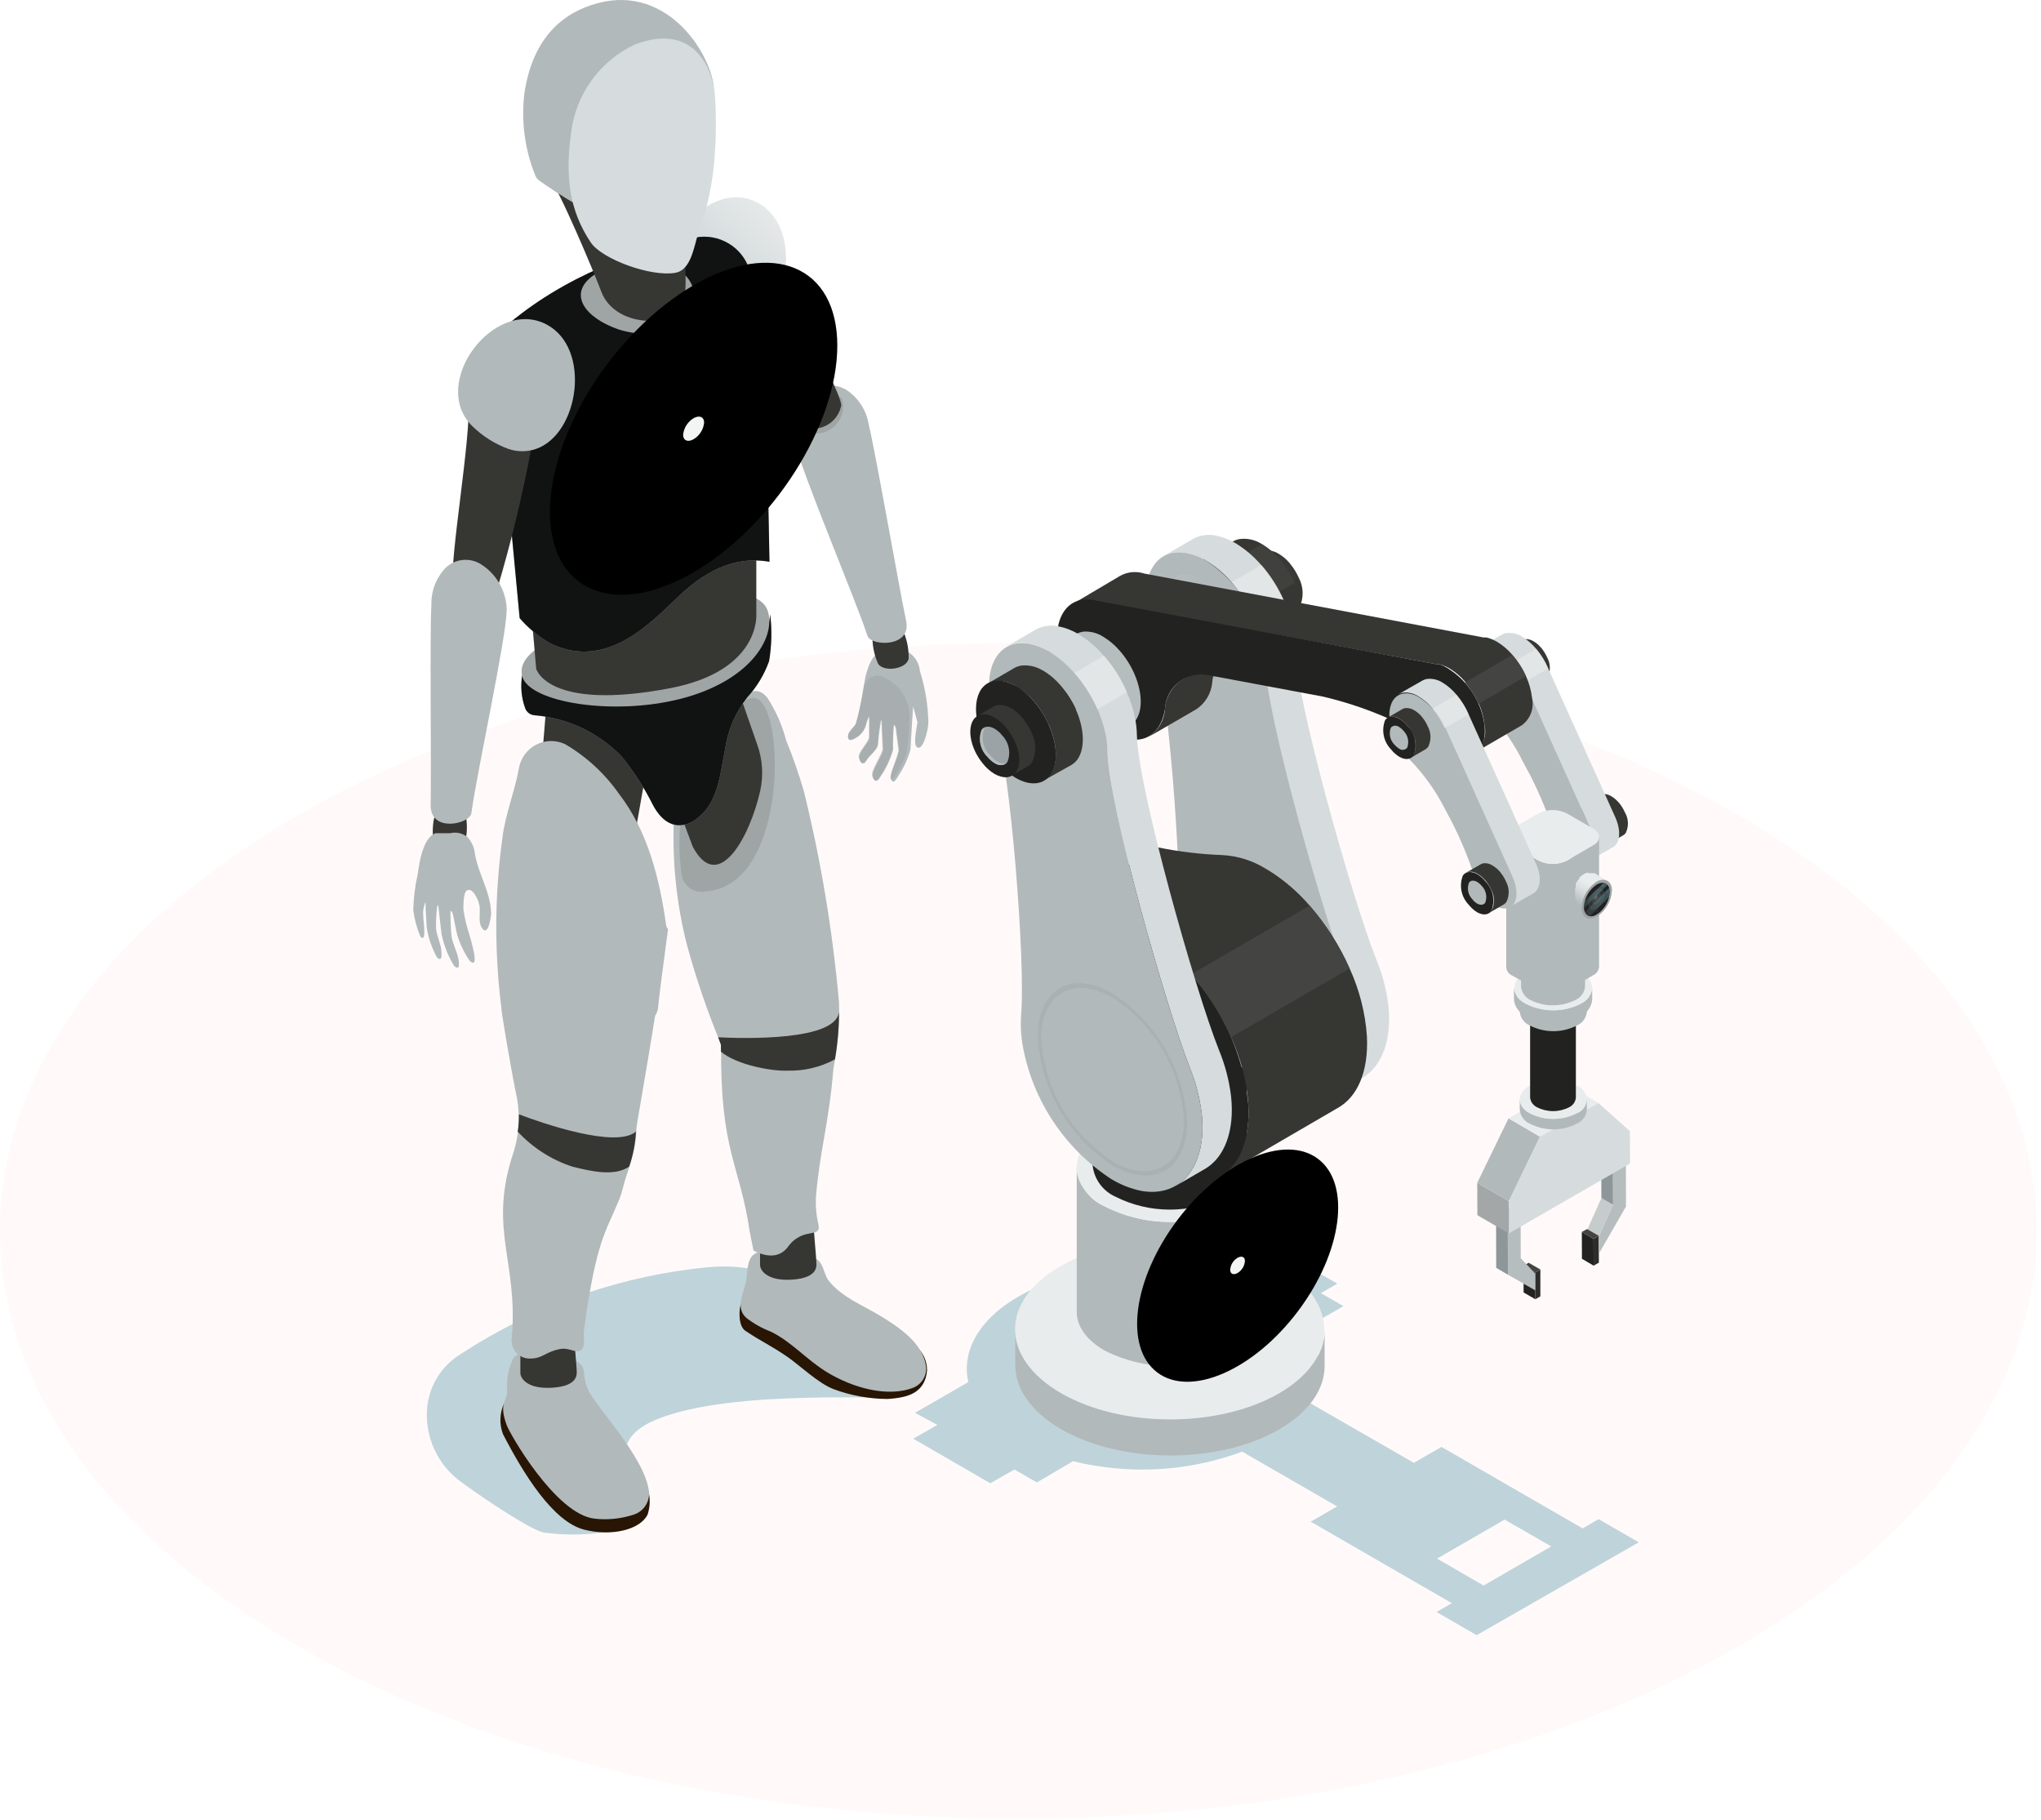 <svg width="175" height="156" viewBox="0 0 175 156" fill="none" xmlns="http://www.w3.org/2000/svg">
<path opacity="0.2" d="M87.313 155.92C135.535 155.92 174.626 133.353 174.626 105.514C174.626 77.675 135.535 55.107 87.313 55.107C39.091 55.107 0 77.675 0 105.514C0 133.353 39.091 155.92 87.313 155.92Z" fill="#F55B28" fill-opacity="0.15"/>
<g style="mix-blend-mode:multiply" opacity="0.5">
<g style="mix-blend-mode:multiply" opacity="0.5">
<path d="M137.066 130.236L135.699 131.033L123.597 124.045L121.226 125.411L112.23 120.235C112.364 120.018 112.489 119.8 112.603 119.573C113.031 118.652 113.192 117.63 113.066 116.623C112.939 115.616 112.531 114.664 111.888 113.879L115.191 111.974L113.255 110.866L114.663 110.048L108.058 106.228L106.65 107.046L104.714 105.928L99.972 108.702C92.56 108.133 85.396 110.773 83.409 115.08C82.898 116.138 82.763 117.34 83.025 118.486L78.45 121.125L80.375 122.161L78.305 123.341L84.91 127.161L86.98 125.981L88.906 127.089L92.011 125.266C92.694 125.441 93.385 125.579 94.082 125.681C98.26 126.349 102.54 125.925 106.505 124.449L114.652 129.149L112.385 130.453L124.487 137.441L123.173 138.197L126.61 140.184L140.513 132.223L137.066 130.236ZM127.21 135.93L123.214 133.621L129.011 130.277L133.007 132.575L127.21 135.93Z" fill="#005E7A"/>
</g>
<g style="mix-blend-mode:multiply" opacity="0.5">
<path d="M77.725 119.697C81.597 118.465 75.862 114.427 73.885 113.227C69.599 110.597 66.151 108.268 61.078 108.609C53.369 109.291 45.948 111.866 39.473 116.105C38.681 116.592 38.012 117.256 37.518 118.044C37.024 118.832 36.719 119.724 36.626 120.649C36.511 121.894 36.727 123.147 37.252 124.282C37.778 125.416 38.594 126.392 39.618 127.109C42.102 128.921 45.726 131.25 46.637 131.385C49.296 131.751 52.003 131.528 54.567 130.733C57.341 129.697 49.753 124.335 56.337 121.674C62.921 119.014 76.379 120.09 77.725 119.697Z" fill="#005E7A"/>
</g>
</g>
<path d="M137.078 106.052L136.074 105.473L137.306 102.708L138.31 103.288L137.078 106.052Z" fill="#C6CBCC"/>
<path d="M137.08 105.949V106.052L137.09 107.481V108.247L136.645 108.506L136.635 106.208L137.08 105.949Z" fill="#2D2D2A"/>
<path d="M136.643 108.506L135.639 107.916L135.629 105.617L136.633 106.208L136.643 108.506Z" fill="#222220"/>
<path d="M136.633 106.207L135.629 105.617L136.074 105.369L137.078 105.949L136.633 106.207Z" fill="#444442"/>
<path d="M138.299 99.592L137.295 99.013L138.403 98.371L139.407 98.95L138.299 99.592Z" fill="#858C8F"/>
<path d="M138.309 103.288L137.305 102.709L137.295 99.013L138.299 99.592L138.309 103.288Z" fill="#8D9699"/>
<path d="M139.407 98.95L139.418 103.433L137.088 107.481L137.078 106.052L138.31 103.288L138.3 99.592L139.407 98.95Z" fill="#B6BDBE"/>
<path d="M131.641 111.384L130.637 110.804V110.038L131.641 110.618V111.384Z" fill="#222220"/>
<path d="M131.641 110.618L130.637 110.038V108.609L131.641 109.199V110.618Z" fill="#222220"/>
<path d="M132.075 108.837V111.135L131.641 111.384V110.618V109.199V109.096L132.075 108.837Z" fill="#2D2D2A"/>
<path d="M131.641 109.199L130.637 108.609V108.506L131.641 109.096V109.199Z" fill="#222220"/>
<path d="M131.641 109.096L130.637 108.506L131.072 108.258L132.076 108.837L131.641 109.096Z" fill="#444442"/>
<path d="M129.282 104.799L128.277 104.22L129.375 103.588L130.379 104.168L129.282 104.799Z" fill="#858C8F"/>
<path d="M129.292 109.282L128.288 108.692L128.277 104.22L129.282 104.8L129.292 109.282Z" fill="#8D9699"/>
<path d="M130.381 104.168L130.391 107.864L131.644 109.199V110.618L129.294 109.282L129.283 104.799L130.381 104.168Z" fill="#B6BDBE"/>
<path d="M129.374 105.742L126.672 104.179L126.662 101.404L129.374 102.978V105.742Z" fill="#A3A7A8"/>
<path d="M129.374 102.978L126.662 101.404L129.343 95.876L132.045 97.449L129.374 102.978Z" fill="#B2B9BB"/>
<path d="M132.046 97.449L129.344 95.876L134.354 92.987L137.056 94.561L132.046 97.449Z" fill="#E9ECED"/>
<path d="M137.055 94.561L139.757 96.984L139.767 99.748L129.373 105.742V102.978L132.044 97.449L137.055 94.561Z" fill="#D6DCDD"/>
<path d="M109.683 119.438C104.507 122.42 96.163 122.42 90.987 119.438C88.357 117.916 87.042 115.929 87.053 113.941V117.047C87.053 119.024 88.368 121.012 90.997 122.534C96.173 125.525 104.549 125.525 109.694 122.534C112.282 121.032 113.566 119.076 113.576 117.119V114.013C113.597 115.949 112.272 117.937 109.683 119.438Z" fill="url(#paint0_linear)"/>
<path d="M109.673 108.578C104.497 105.566 96.07 105.566 90.883 108.578C85.697 111.591 85.769 116.426 90.987 119.438C96.204 122.451 104.549 122.42 109.684 119.438C114.818 116.457 114.849 111.57 109.673 108.578Z" fill="#E9ECED"/>
<path d="M105.944 103.412C104.201 104.298 102.273 104.759 100.318 104.759C98.362 104.759 96.434 104.298 94.691 103.412C94.038 103.121 93.475 102.662 93.058 102.082C92.642 101.502 92.387 100.821 92.32 100.11V112.471C92.32 113.661 93.107 114.852 94.691 115.773C96.433 116.657 98.359 117.118 100.312 117.118C102.266 117.118 104.192 116.657 105.934 115.773C106.577 115.484 107.132 115.03 107.543 114.458C107.954 113.885 108.206 113.214 108.274 112.512V100.151C108.208 100.852 107.958 101.523 107.549 102.096C107.139 102.668 106.586 103.123 105.944 103.412Z" fill="url(#paint1_linear)"/>
<path d="M105.935 96.88C104.185 95.986 102.248 95.519 100.283 95.519C98.317 95.519 96.38 95.986 94.63 96.88C91.524 98.671 91.524 101.59 94.692 103.412C96.436 104.298 98.364 104.759 100.319 104.759C102.274 104.759 104.202 104.298 105.946 103.412C109.072 101.59 109.051 98.671 105.935 96.88Z" fill="#E9ECED"/>
<path d="M93.678 83.856V99.851C93.732 100.442 93.942 101.008 94.288 101.49C94.634 101.972 95.102 102.354 95.645 102.595C97.09 103.323 98.685 103.702 100.303 103.702C101.921 103.702 103.517 103.323 104.962 102.595C105.494 102.355 105.953 101.978 106.293 101.504C106.633 101.029 106.842 100.474 106.898 99.892V83.919C106.919 84.892 93.678 84.892 93.678 83.856Z" fill="url(#paint2_linear)"/>
<path d="M139.322 69.642C139.202 69.373 139.049 69.119 138.867 68.887L138.774 68.783C138.599 68.579 138.393 68.404 138.163 68.265C137.928 68.111 137.645 68.045 137.366 68.079C137.29 68.097 137.217 68.125 137.148 68.162L135.875 68.897C136.041 68.821 136.225 68.791 136.407 68.809C136.588 68.827 136.762 68.893 136.91 69C137.141 69.142 137.351 69.316 137.531 69.518L137.614 69.622C137.797 69.854 137.95 70.108 138.07 70.377C138.222 70.646 138.307 70.947 138.318 71.255C138.329 71.563 138.265 71.869 138.132 72.148C138.069 72.23 137.992 72.3 137.904 72.355L139.177 71.609C139.264 71.561 139.338 71.494 139.395 71.413C139.529 71.134 139.592 70.827 139.58 70.518C139.567 70.21 139.479 69.909 139.322 69.642Z" fill="#363633"/>
<path d="M137.595 69.621C137.4 69.373 137.161 69.163 136.891 69C136.404 68.721 135.928 68.731 135.659 69.104C135.497 69.529 135.459 69.992 135.551 70.437C135.643 70.883 135.86 71.293 136.176 71.62C136.368 71.874 136.607 72.088 136.88 72.251C137.367 72.531 137.843 72.52 138.112 72.147C138.276 71.721 138.315 71.256 138.223 70.809C138.131 70.361 137.913 69.949 137.595 69.621Z" fill="#222220"/>
<path d="M137.253 70.056C137.144 69.914 137.011 69.792 136.86 69.694C136.757 69.613 136.626 69.575 136.496 69.586C136.365 69.598 136.244 69.659 136.156 69.756C136.062 69.999 136.04 70.263 136.091 70.518C136.143 70.773 136.266 71.008 136.446 71.195C136.559 71.335 136.696 71.454 136.85 71.547C137.129 71.713 137.398 71.702 137.543 71.485C137.639 71.244 137.662 70.981 137.61 70.728C137.559 70.474 137.435 70.241 137.253 70.056Z" fill="#B2B9BB"/>
<path d="M132.656 56.36C132.536 56.09 132.383 55.836 132.201 55.604L132.108 55.501C131.936 55.294 131.729 55.118 131.497 54.983C131.262 54.829 130.979 54.763 130.7 54.797C130.624 54.813 130.55 54.841 130.482 54.879L129.209 55.614C129.375 55.539 129.559 55.508 129.741 55.527C129.922 55.545 130.096 55.611 130.244 55.718C130.475 55.859 130.685 56.034 130.865 56.236C130.887 56.274 130.915 56.309 130.948 56.339C131.131 56.571 131.284 56.825 131.404 57.095C131.549 57.367 131.625 57.671 131.625 57.98C131.625 58.289 131.549 58.593 131.404 58.865C131.344 58.947 131.271 59.017 131.186 59.072L132.46 58.327C132.546 58.279 132.62 58.211 132.677 58.13C132.819 57.856 132.891 57.551 132.888 57.242C132.884 56.934 132.805 56.631 132.656 56.36Z" fill="#363633"/>
<path d="M130.928 56.339C130.733 56.091 130.494 55.88 130.224 55.718C129.737 55.438 129.261 55.449 128.992 55.821C128.824 56.246 128.784 56.709 128.876 57.156C128.968 57.603 129.188 58.013 129.509 58.337C129.701 58.591 129.94 58.806 130.213 58.969C130.7 59.248 131.176 59.238 131.435 58.865C131.603 58.44 131.644 57.975 131.554 57.527C131.464 57.079 131.247 56.666 130.928 56.339Z" fill="#222220"/>
<path d="M130.587 56.774C130.477 56.632 130.344 56.509 130.194 56.412C129.914 56.256 129.634 56.267 129.49 56.474C129.393 56.716 129.37 56.981 129.421 57.236C129.472 57.492 129.597 57.727 129.779 57.913C129.893 58.052 130.029 58.172 130.183 58.265C130.463 58.43 130.732 58.41 130.877 58.203C130.972 57.962 130.995 57.699 130.944 57.445C130.893 57.192 130.768 56.958 130.587 56.774Z" fill="#B2B9BB"/>
<path d="M111.353 49.517C111.173 49.117 110.944 48.741 110.669 48.399L110.545 48.243C110.286 47.939 109.978 47.68 109.634 47.477C109.276 47.245 108.846 47.15 108.423 47.208C108.306 47.23 108.194 47.272 108.092 47.332L106.684 48.15C106.924 48.043 107.188 48.001 107.45 48.029C107.711 48.056 107.961 48.151 108.174 48.306C108.52 48.511 108.831 48.769 109.096 49.072L109.22 49.227C109.494 49.563 109.72 49.936 109.893 50.335C110.12 50.731 110.246 51.177 110.26 51.634C110.275 52.09 110.177 52.544 109.976 52.954C109.888 53.077 109.775 53.179 109.644 53.254L111.063 52.436C111.195 52.358 111.308 52.252 111.394 52.126C111.596 51.719 111.698 51.27 111.691 50.816C111.684 50.362 111.568 49.917 111.353 49.517Z" fill="#363633"/>
<g style="mix-blend-mode:screen" opacity="0.2">
<path d="M110.668 48.398L110.544 48.243C110.285 47.939 109.977 47.68 109.633 47.477L108.215 48.305C108.56 48.51 108.871 48.769 109.136 49.071L109.26 49.227C109.535 49.563 109.761 49.936 109.933 50.334L111.352 49.517C111.172 49.116 110.943 48.741 110.668 48.398Z" fill="#444442"/>
</g>
<path d="M109.26 49.227C108.979 48.854 108.627 48.541 108.225 48.305C107.51 47.881 106.796 47.902 106.403 48.45C105.833 49.279 106.165 50.945 107.169 52.177C107.452 52.55 107.803 52.866 108.204 53.109C108.939 53.533 109.643 53.502 110.026 52.954C110.606 52.136 110.254 50.469 109.26 49.227Z" fill="#222220"/>
<path d="M108.847 49.796C108.674 49.572 108.46 49.382 108.216 49.237C107.771 48.978 107.346 48.989 107.098 49.33C106.949 49.715 106.914 50.134 106.997 50.537C107.079 50.941 107.276 51.313 107.563 51.608C107.742 51.834 107.96 52.026 108.205 52.177C108.651 52.436 109.075 52.415 109.313 52.084C109.464 51.698 109.5 51.277 109.417 50.871C109.335 50.466 109.137 50.092 108.847 49.796Z" fill="#9BA3A6"/>
<path d="M108.421 52.043C108.176 51.892 107.959 51.699 107.78 51.473C107.49 51.179 107.293 50.807 107.213 50.402C107.132 49.998 107.17 49.578 107.324 49.196C107.324 49.196 107.386 49.134 107.428 49.102C107.291 49.138 107.171 49.218 107.086 49.33C106.938 49.715 106.903 50.134 106.985 50.537C107.068 50.941 107.264 51.313 107.552 51.608C107.731 51.834 107.948 52.026 108.194 52.177C108.34 52.297 108.523 52.362 108.711 52.362C108.9 52.362 109.083 52.297 109.229 52.177C109.092 52.211 108.95 52.216 108.811 52.193C108.672 52.17 108.54 52.119 108.421 52.043Z" fill="#B6BDBE"/>
<path d="M111.009 49.973C110.72 49.32 110.348 48.708 109.901 48.151L109.694 47.902C109.264 47.411 108.761 46.989 108.204 46.649C107.634 46.279 106.951 46.124 106.278 46.215C106.092 46.245 105.914 46.308 105.75 46.401L103.441 47.747C103.835 47.57 104.267 47.5 104.696 47.543C105.125 47.587 105.535 47.743 105.885 47.995C106.45 48.328 106.957 48.752 107.386 49.248L107.603 49.496C108.049 50.053 108.422 50.666 108.711 51.318C109.425 52.954 109.529 54.642 108.835 55.594C108.698 55.801 108.514 55.971 108.297 56.091L110.616 54.745C110.827 54.622 111.008 54.452 111.144 54.248C111.827 53.296 111.723 51.608 111.009 49.973Z" fill="#363633"/>
<g style="mix-blend-mode:screen" opacity="0.7">
<path d="M109.9 48.151L109.693 47.902C109.262 47.412 108.759 46.989 108.202 46.65L105.883 47.995C106.448 48.329 106.955 48.752 107.384 49.248L107.601 49.497C108.048 50.054 108.42 50.666 108.709 51.319L111.018 49.973C110.725 49.32 110.349 48.707 109.9 48.151Z" fill="#444442"/>
</g>
<path d="M107.592 49.496C107.119 48.896 106.54 48.387 105.884 47.995C104.703 47.312 103.554 47.353 102.912 48.244C101.96 49.59 102.519 52.312 104.144 54.341C104.613 54.963 105.192 55.493 105.852 55.905C107.043 56.588 108.192 56.547 108.824 55.646C109.786 54.269 109.217 51.536 107.592 49.496Z" fill="#222220"/>
<path d="M119.041 86.196C118.878 84.837 118.529 83.507 118.005 82.242C115.935 77.065 111.038 59.663 110.966 55.222C110.958 54.798 110.917 54.376 110.841 53.959C110.691 53.12 110.437 52.303 110.086 51.526C109.592 50.396 108.929 49.349 108.119 48.42C107.487 47.686 106.742 47.057 105.914 46.556C105.376 46.241 104.787 46.02 104.174 45.904C103.531 45.779 102.863 45.885 102.29 46.205L99.754 47.675C100.324 47.358 100.989 47.256 101.628 47.385C102.242 47.494 102.832 47.715 103.367 48.037C104.201 48.534 104.949 49.164 105.582 49.9C106.386 50.834 107.049 51.881 107.549 53.006C107.89 53.787 108.143 54.603 108.305 55.439C108.375 55.86 108.416 56.286 108.429 56.712C108.502 61.154 113.44 78.598 115.469 83.722C115.987 84.993 116.335 86.326 116.504 87.687C116.825 90.658 115.935 92.863 114.268 93.899L116.805 92.418C118.471 91.435 119.362 89.178 119.041 86.196Z" fill="#D6DCDD"/>
<path d="M103.398 48.047C104.674 48.884 105.768 49.968 106.617 51.236C107.465 52.505 108.05 53.93 108.337 55.428C108.406 55.85 108.448 56.275 108.461 56.702C108.533 61.143 113.471 78.587 115.501 83.712C116.018 84.982 116.367 86.315 116.536 87.677C117.012 92.087 114.828 94.923 111.359 94.312C110.436 94.122 109.553 93.772 108.751 93.277C106.795 92.006 105.116 90.353 103.814 88.417C102.512 86.482 101.614 84.304 101.173 82.014C100.992 81.048 100.939 80.063 101.017 79.084C101.38 74.943 100.158 58.255 98.688 53.555C98.46 52.825 98.321 52.071 98.274 51.308C98.129 48.668 99.537 47.043 101.638 47.395C102.26 47.502 102.857 47.723 103.398 48.047Z" fill="#B2B9BB"/>
<g style="mix-blend-mode:screen" opacity="0.6">
<path d="M105.615 49.911L108.152 48.43C108.961 49.359 109.625 50.407 110.119 51.536L107.582 53.006C107.081 51.88 106.419 50.834 105.615 49.9V49.911Z" fill="#E9ECED"/>
</g>
<path d="M117.202 88.825C117.061 86.82 116.559 84.856 115.721 83.028C114.852 81.074 113.697 79.26 112.295 77.645C111.304 76.488 110.145 75.487 108.857 74.674L108.526 74.477C107.403 73.778 106.121 73.376 104.799 73.307C102.959 73.238 101.128 73.02 99.323 72.655L89.115 78.545C90.792 79.767 92.77 79.581 94.519 79.581C95.847 79.488 97.176 79.749 98.37 80.336L98.702 80.533C99.981 81.353 101.135 82.354 102.128 83.504C103.533 85.121 104.688 86.939 105.555 88.898C106.392 90.726 106.894 92.69 107.035 94.695C107.201 97.801 106.207 99.944 104.53 100.907L114.686 94.996C116.363 94.074 117.357 91.91 117.202 88.825Z" fill="#363633"/>
<path d="M107.038 94.726C106.767 91.906 105.885 89.179 104.455 86.734C103.025 84.288 101.081 82.183 98.756 80.564L98.425 80.367C97.298 79.668 96.012 79.266 94.688 79.197C92.833 79.14 90.986 78.918 89.17 78.535V84.156C89.171 87.465 90.041 90.715 91.695 93.58C93.348 96.446 95.727 98.826 98.591 100.482C98.971 100.699 99.369 100.883 99.781 101.031C104.046 102.718 107.318 100.151 107.038 94.726Z" fill="#222220"/>
<path d="M102.125 83.535L112.291 77.634C113.694 79.252 114.849 81.07 115.718 83.028L105.552 88.929C104.685 86.97 103.53 85.152 102.125 83.535Z" fill="#444442"/>
<path d="M105.936 53.13C105.897 53.02 105.852 52.913 105.801 52.809C105.483 52.095 105.061 51.432 104.549 50.842C104.144 50.382 103.665 49.993 103.13 49.693C102.649 49.387 102.085 49.235 101.515 49.258C101.278 49.275 101.048 49.346 100.842 49.465L94.527 53.151C94.735 53.034 94.964 52.96 95.2 52.933C95.77 52.914 96.332 53.066 96.815 53.368C97.35 53.692 97.832 54.097 98.244 54.569C98.755 55.158 99.173 55.822 99.486 56.536C99.486 56.65 99.579 56.753 99.621 56.867C100.366 58.772 100.118 60.449 99.114 61.008L105.418 57.323C106.422 56.722 106.671 55.035 105.936 53.13Z" fill="url(#paint3_linear)"/>
<path d="M99.622 56.815C99.09 55.376 98.106 54.148 96.817 53.316C96.334 53.014 95.771 52.863 95.202 52.881C93.659 53.026 93.131 54.952 94.011 57.292C94.539 58.722 95.521 59.94 96.806 60.76C97.288 61.066 97.851 61.217 98.421 61.194C99.974 61.081 100.513 59.103 99.622 56.815Z" fill="#838B8E"/>
<g style="mix-blend-mode:screen" opacity="0.3">
<path d="M98.244 54.517L104.549 50.842C105.065 51.43 105.488 52.093 105.801 52.809L99.486 56.484C99.174 55.77 98.755 55.107 98.244 54.517Z" fill="#B4BBBC"/>
</g>
<path d="M136.465 71.257L138.504 70.077L136.475 71.257H136.465Z" fill="#FBFABB"/>
<path d="M138.505 70.077L132.749 57.312C132.489 56.702 132.14 56.133 131.714 55.625C131.375 55.222 130.977 54.873 130.533 54.59C130.141 54.336 129.674 54.223 129.208 54.269C129.045 54.291 128.886 54.343 128.742 54.424L126.672 55.614C126.818 55.527 126.98 55.471 127.148 55.449C127.61 55.406 128.073 55.519 128.463 55.77C128.913 56.048 129.316 56.397 129.653 56.805C130.08 57.31 130.429 57.875 130.689 58.482L136.445 71.247C136.942 72.386 136.838 73.452 136.238 73.804L138.308 72.624C138.909 72.292 139.012 71.226 138.505 70.077Z" fill="#D6DCDD"/>
<path d="M128.452 55.801C129.458 56.453 130.247 57.39 130.719 58.492L136.476 71.257C137.107 72.717 136.776 74.032 135.668 73.949C135.415 73.919 135.171 73.835 134.954 73.7C134.449 73.395 134.027 72.973 133.722 72.468C133.554 72.199 133.418 71.91 133.318 71.609C132.761 69.87 132.069 68.178 131.247 66.547L130.606 65.356C129.841 63.789 128.842 62.348 127.645 61.081C127.116 60.552 126.687 59.931 126.382 59.248C125.533 57.364 125.864 55.614 127.138 55.438C127.604 55.407 128.068 55.535 128.452 55.801Z" fill="#B2B9BB"/>
<g style="mix-blend-mode:screen" opacity="0.6">
<path d="M129.645 56.816L131.715 55.625C132.142 56.133 132.491 56.702 132.75 57.312L130.68 58.493C130.42 57.885 130.071 57.32 129.645 56.816Z" fill="#E9ECED"/>
</g>
<path d="M101.416 58.234C100.98 58.515 100.616 58.893 100.35 59.339C100.084 59.784 99.924 60.284 99.883 60.801C99.85 61.27 99.711 61.725 99.476 62.132C99.241 62.539 98.916 62.888 98.527 63.151L102.596 60.791C102.978 60.531 103.297 60.188 103.53 59.789C103.763 59.389 103.903 58.943 103.942 58.482C103.982 57.963 104.143 57.46 104.41 57.012C104.678 56.565 105.046 56.186 105.484 55.904L101.416 58.234Z" fill="#363633"/>
<path d="M130.847 57.975C130.548 57.306 130.15 56.684 129.667 56.132C129.286 55.686 128.835 55.305 128.331 55.004C128.059 54.848 127.766 54.73 127.462 54.652H127.327H127.213L98.133 49.175L97.864 49.103C97.249 48.969 96.606 49.06 96.052 49.362L91.994 51.764C92.546 51.459 93.192 51.371 93.806 51.515L94.075 51.577L123.145 56.94H123.269H123.404C123.709 57.02 124.001 57.142 124.273 57.302C124.777 57.602 125.229 57.984 125.609 58.431C126.089 58.979 126.483 59.597 126.779 60.263C127.052 60.881 127.227 61.538 127.296 62.209C127.389 62.641 127.355 63.09 127.199 63.504C127.043 63.917 126.771 64.276 126.416 64.539L130.485 62.178C130.84 61.916 131.112 61.556 131.268 61.143C131.424 60.73 131.457 60.281 131.365 59.849C131.288 59.202 131.113 58.57 130.847 57.975Z" fill="#363633"/>
<path d="M124.273 57.385C125.109 57.928 125.813 58.651 126.336 59.499C126.859 60.347 127.187 61.301 127.296 62.292C127.431 63.741 126.799 64.766 125.743 64.818C125.209 64.842 124.68 64.697 124.232 64.404C123.808 64.155 123.435 63.928 123.062 63.721C120.087 61.866 116.827 60.513 113.414 59.714L103.724 57.903C103.276 57.793 102.81 57.785 102.359 57.878C101.908 57.971 101.483 58.163 101.115 58.441C100.748 58.718 100.446 59.074 100.233 59.482C100.02 59.89 99.9 60.341 99.883 60.801C99.614 62.458 98.651 63.472 97.264 63.41C96.559 63.357 95.878 63.137 95.276 62.768C93.076 61.327 91.501 59.109 90.866 56.557C90.058 53.275 91.363 50.987 93.806 51.443L94.075 51.505L123.145 56.94H123.269H123.404C123.713 57.046 124.006 57.196 124.273 57.385Z" fill="#222220"/>
<path d="M125.607 58.513L129.666 56.143C130.148 56.691 130.545 57.309 130.846 57.975L126.777 60.335C126.482 59.669 126.087 59.051 125.607 58.503V58.513Z" fill="#444442"/>
<path d="M135.222 95.431C134.594 95.752 133.899 95.92 133.193 95.92C132.487 95.92 131.792 95.752 131.164 95.431C130.927 95.328 130.722 95.163 130.571 94.953C130.42 94.744 130.328 94.498 130.305 94.24V95.141C130.329 95.398 130.421 95.644 130.572 95.853C130.723 96.062 130.928 96.228 131.164 96.331C131.79 96.653 132.484 96.821 133.188 96.821C133.892 96.821 134.586 96.653 135.212 96.331C135.445 96.228 135.647 96.064 135.796 95.856C135.945 95.649 136.037 95.406 136.061 95.151V94.261C136.038 94.513 135.948 94.754 135.801 94.96C135.653 95.166 135.454 95.328 135.222 95.431Z" fill="url(#paint4_linear)"/>
<path d="M135.212 93.081C134.582 92.759 133.885 92.591 133.178 92.591C132.47 92.591 131.773 92.759 131.143 93.081C130.025 93.722 130.025 94.778 131.143 95.43C131.771 95.752 132.467 95.92 133.172 95.92C133.878 95.92 134.573 95.752 135.201 95.43C135.447 95.348 135.66 95.19 135.811 94.98C135.963 94.77 136.044 94.518 136.046 94.259C136.047 94 135.967 93.748 135.818 93.536C135.668 93.325 135.456 93.166 135.212 93.081Z" fill="#E9ECED"/>
<path d="M131.195 82.169V94.105C131.216 94.281 131.281 94.448 131.384 94.591C131.487 94.734 131.625 94.848 131.785 94.923C132.213 95.143 132.687 95.257 133.167 95.257C133.648 95.257 134.122 95.143 134.55 94.923C134.704 94.847 134.837 94.733 134.937 94.592C135.036 94.451 135.099 94.287 135.119 94.115V82.179C135.14 82.469 131.195 82.469 131.195 82.169Z" fill="url(#paint5_linear)"/>
<path d="M135.222 87.024C134.593 87.341 133.898 87.506 133.193 87.506C132.488 87.506 131.793 87.341 131.164 87.024C130.928 86.918 130.724 86.75 130.573 86.539C130.422 86.329 130.329 86.081 130.305 85.823V86.724C130.327 86.981 130.418 87.228 130.57 87.438C130.721 87.648 130.926 87.812 131.164 87.914C131.79 88.236 132.484 88.404 133.188 88.404C133.892 88.404 134.586 88.236 135.212 87.914C135.445 87.814 135.647 87.652 135.796 87.446C135.946 87.24 136.037 86.998 136.061 86.745V85.844C136.037 86.097 135.947 86.339 135.799 86.546C135.652 86.753 135.453 86.918 135.222 87.024Z" fill="url(#paint6_linear)"/>
<path d="M135.212 84.664C134.582 84.342 133.885 84.174 133.178 84.174C132.47 84.174 131.773 84.342 131.143 84.664C130.025 85.316 130.025 86.362 131.143 87.024C131.773 87.341 132.468 87.506 133.172 87.506C133.877 87.506 134.572 87.341 135.201 87.024C135.445 86.939 135.657 86.779 135.807 86.569C135.957 86.358 136.038 86.106 136.039 85.848C136.041 85.589 135.962 85.336 135.813 85.124C135.665 84.912 135.455 84.751 135.212 84.664Z" fill="#E9ECED"/>
<path d="M135.544 86.051C134.816 86.422 134.011 86.615 133.194 86.615C132.377 86.615 131.572 86.422 130.844 86.051C130.562 85.938 130.317 85.749 130.135 85.507C129.952 85.264 129.839 84.976 129.809 84.674V85.71C129.841 86.012 129.954 86.301 130.136 86.545C130.318 86.789 130.563 86.98 130.844 87.097C131.57 87.466 132.374 87.658 133.189 87.658C134.004 87.658 134.807 87.466 135.534 87.097C135.802 86.974 136.034 86.784 136.207 86.544C136.379 86.304 136.486 86.024 136.517 85.73V84.695C136.489 84.987 136.385 85.266 136.214 85.505C136.043 85.743 135.812 85.931 135.544 86.051Z" fill="url(#paint7_linear)"/>
<path d="M135.533 83.328C134.803 82.954 133.994 82.759 133.173 82.759C132.352 82.759 131.543 82.954 130.812 83.328C129.529 84.074 129.529 85.295 130.812 86.051C131.54 86.422 132.346 86.615 133.162 86.615C133.979 86.615 134.785 86.422 135.512 86.051C136.848 85.295 136.838 84.074 135.533 83.328Z" fill="#E9ECED"/>
<path d="M130.42 76.775V84.571C130.438 84.813 130.519 85.047 130.656 85.248C130.792 85.45 130.978 85.612 131.196 85.72C131.801 86.026 132.47 86.186 133.148 86.186C133.826 86.186 134.494 86.026 135.099 85.72C135.321 85.619 135.512 85.462 135.654 85.264C135.796 85.066 135.883 84.834 135.907 84.591V76.796C135.948 77.2 130.42 77.189 130.42 76.775Z" fill="url(#paint8_linear)"/>
<path d="M137.11 71.765C137.094 71.919 137.038 72.066 136.947 72.192C136.856 72.317 136.733 72.416 136.592 72.479L134.387 73.763C134 73.959 133.573 74.062 133.139 74.062C132.706 74.062 132.278 73.959 131.892 73.763L129.676 72.469C129.533 72.405 129.408 72.304 129.316 72.177C129.223 72.05 129.165 71.9 129.148 71.744V82.915C129.158 83.072 129.212 83.223 129.303 83.351C129.395 83.479 129.52 83.579 129.666 83.639L131.902 84.892C132.287 85.088 132.713 85.191 133.145 85.191C133.576 85.191 134.002 85.088 134.387 84.892L136.602 83.608C136.742 83.544 136.862 83.444 136.951 83.319C137.04 83.193 137.095 83.047 137.11 82.894V71.765Z" fill="url(#paint9_linear)"/>
<path d="M136.582 71.03C137.275 71.434 137.286 72.065 136.582 72.479L134.377 73.763C133.99 73.959 133.563 74.062 133.129 74.062C132.695 74.062 132.268 73.959 131.882 73.763L129.676 72.469C128.983 72.065 128.972 71.434 129.676 71.019L131.882 69.746C132.265 69.547 132.691 69.444 133.124 69.444C133.556 69.444 133.982 69.547 134.366 69.746L136.582 71.03Z" fill="#E9ECED"/>
<path d="M129.656 75.202L131.685 74.022L129.656 75.202Z" fill="#FBFABB"/>
<path d="M131.683 74.022L125.927 61.247C125.667 60.639 125.318 60.074 124.891 59.569C124.558 59.161 124.159 58.811 123.711 58.534C123.32 58.277 122.852 58.16 122.386 58.203C122.222 58.228 122.064 58.284 121.92 58.369L119.85 59.549C119.997 59.466 120.159 59.41 120.326 59.383C120.789 59.338 121.254 59.455 121.641 59.714C122.092 59.992 122.494 60.341 122.831 60.75C123.258 61.254 123.607 61.819 123.866 62.427L129.622 75.202C130.119 76.351 130.026 77.407 129.415 77.769L131.486 76.579C132.086 76.227 132.231 75.16 131.683 74.022Z" fill="#D6DCDD"/>
<path d="M121.632 59.745C122.656 60.386 123.464 61.32 123.951 62.427L129.707 75.202C130.348 76.651 130.007 77.976 128.899 77.883C128.65 77.854 128.41 77.773 128.195 77.645C127.68 77.332 127.253 76.894 126.953 76.372C126.789 76.1 126.653 75.812 126.549 75.512C125.995 73.772 125.303 72.079 124.478 70.45L123.837 69.249C123.055 67.728 122.05 66.332 120.855 65.108C120.327 64.578 119.899 63.958 119.592 63.276C118.754 61.392 119.074 59.642 120.348 59.456C120.796 59.405 121.248 59.508 121.632 59.745Z" fill="#B2B9BB"/>
<g style="mix-blend-mode:screen" opacity="0.6">
<path d="M122.82 60.749L124.891 59.569C125.317 60.074 125.666 60.639 125.926 61.246L123.856 62.427C123.596 61.819 123.247 61.254 122.82 60.749Z" fill="#E9ECED"/>
</g>
<path d="M97.386 58.068L97.252 57.748C96.934 57.033 96.512 56.37 95.999 55.781C95.594 55.306 95.115 54.901 94.581 54.58C94.099 54.274 93.536 54.122 92.966 54.145C92.725 54.162 92.492 54.232 92.282 54.352L87.852 56.94C88.058 56.822 88.288 56.751 88.525 56.733C89.094 56.715 89.656 56.867 90.139 57.168C90.676 57.487 91.155 57.892 91.558 58.369C92.075 58.955 92.498 59.619 92.81 60.336C92.81 60.439 92.904 60.553 92.945 60.657C93.68 62.561 93.432 64.249 92.427 64.797L96.869 62.199C97.873 61.661 98.121 59.973 97.386 58.068Z" fill="url(#paint10_linear)"/>
<path d="M92.946 60.667C92.411 59.232 91.427 58.008 90.14 57.178C89.657 56.877 89.095 56.726 88.525 56.743C86.983 56.888 86.455 58.814 87.324 61.143C87.862 62.574 88.846 63.793 90.13 64.622C90.61 64.922 91.168 65.074 91.735 65.056C93.298 64.932 93.836 62.955 92.946 60.667Z" fill="#838B8E"/>
<g style="mix-blend-mode:screen" opacity="0.3">
<path d="M91.559 58.379L96 55.78C96.513 56.37 96.935 57.033 97.252 57.747L92.811 60.346C92.499 59.629 92.076 58.965 91.559 58.379Z" fill="#B4BBBC"/>
</g>
<path d="M105.554 93.981C105.39 92.622 105.042 91.292 104.519 90.026C102.449 84.85 97.552 67.448 97.479 63.017C97.472 62.59 97.431 62.164 97.355 61.743C97.203 60.905 96.949 60.088 96.599 59.31C96.109 58.179 95.445 57.132 94.632 56.205C94.006 55.465 93.261 54.836 92.427 54.341C91.892 54.02 91.303 53.798 90.688 53.689C90.046 53.56 89.378 53.663 88.804 53.979L86.268 55.449C86.838 55.133 87.502 55.03 88.141 55.159C88.756 55.269 89.346 55.489 89.881 55.811C90.713 56.312 91.46 56.941 92.096 57.675C92.903 58.606 93.566 59.653 94.063 60.781C94.407 61.56 94.66 62.376 94.819 63.213C94.9 63.633 94.949 64.059 94.964 64.487C95.036 68.928 99.985 86.372 102.003 91.496C102.521 92.767 102.869 94.1 103.039 95.461C103.36 98.433 102.469 100.689 100.803 101.673L103.349 100.193C104.985 99.219 105.875 96.963 105.554 93.981Z" fill="#D6DCDD"/>
<path d="M89.91 55.832C91.186 56.669 92.28 57.753 93.129 59.021C93.977 60.289 94.562 61.715 94.849 63.213C94.92 63.634 94.958 64.06 94.962 64.487C95.035 68.928 99.983 86.372 102.002 91.496C102.52 92.767 102.868 94.1 103.037 95.461C103.514 99.882 101.329 102.708 97.861 102.097C96.938 101.907 96.055 101.556 95.252 101.062C93.305 99.786 91.633 98.132 90.339 96.196C89.044 94.261 88.152 92.085 87.716 89.798C87.535 88.833 87.482 87.848 87.56 86.869C87.923 82.728 86.701 66.05 85.231 61.339C85.003 60.61 84.864 59.855 84.817 59.093C84.672 56.453 86.08 54.828 88.181 55.179C88.793 55.29 89.378 55.511 89.91 55.832Z" fill="#B2B9BB"/>
<g style="mix-blend-mode:screen" opacity="0.6">
<path d="M92.125 57.696L94.661 56.226C95.474 57.153 96.138 58.2 96.628 59.331L94.092 60.801C93.595 59.674 92.932 58.627 92.125 57.696Z" fill="#E9ECED"/>
</g>
<path d="M129.126 75.575C129.011 75.302 128.858 75.048 128.671 74.819C128.649 74.78 128.621 74.745 128.588 74.715C128.413 74.508 128.203 74.333 127.967 74.198C127.736 74.043 127.456 73.977 127.18 74.011C127.104 74.026 127.03 74.054 126.963 74.094L125.689 74.829C125.856 74.754 126.039 74.723 126.221 74.741C126.403 74.76 126.577 74.826 126.725 74.933C126.957 75.068 127.164 75.243 127.336 75.45L127.429 75.554C127.611 75.786 127.764 76.04 127.884 76.31C128.029 76.58 128.105 76.882 128.105 77.189C128.105 77.496 128.029 77.799 127.884 78.07C127.831 78.156 127.756 78.227 127.667 78.276L128.93 77.541C129.02 77.49 129.098 77.419 129.158 77.334C129.295 77.061 129.364 76.757 129.359 76.451C129.353 76.144 129.274 75.844 129.126 75.575Z" fill="#363633"/>
<path d="M127.366 75.574C127.172 75.326 126.933 75.115 126.662 74.953C126.176 74.674 125.689 74.684 125.431 75.057C125.265 75.481 125.224 75.943 125.314 76.389C125.404 76.835 125.621 77.246 125.938 77.572C126.135 77.821 126.373 78.035 126.642 78.204C127.139 78.483 127.615 78.463 127.874 78.09C128.04 77.666 128.08 77.204 127.99 76.758C127.9 76.312 127.684 75.901 127.366 75.574Z" fill="#222220"/>
<path d="M127.054 75.958C126.941 75.818 126.805 75.699 126.651 75.606C126.371 75.45 126.102 75.461 125.957 75.668C125.862 75.908 125.838 76.171 125.89 76.425C125.941 76.679 126.065 76.912 126.247 77.097C126.354 77.241 126.487 77.364 126.64 77.459C126.92 77.614 127.199 77.604 127.344 77.397C127.439 77.154 127.462 76.89 127.411 76.635C127.36 76.379 127.236 76.144 127.054 75.958Z" fill="#B2B9BB"/>
<path d="M122.419 62.271C122.304 61.999 122.151 61.745 121.964 61.516L121.881 61.412C121.706 61.205 121.496 61.029 121.26 60.894C121.028 60.742 120.749 60.676 120.473 60.708C120.392 60.72 120.315 60.748 120.245 60.791L118.982 61.526C119.149 61.45 119.332 61.42 119.514 61.438C119.696 61.456 119.87 61.522 120.018 61.629C120.25 61.765 120.457 61.94 120.628 62.147L120.722 62.251C120.904 62.483 121.057 62.737 121.177 63.006C121.317 63.279 121.39 63.58 121.39 63.886C121.39 64.192 121.317 64.494 121.177 64.766C121.124 64.853 121.049 64.924 120.96 64.973L122.223 64.238C122.311 64.184 122.388 64.114 122.451 64.031C122.588 63.757 122.657 63.454 122.652 63.147C122.646 62.841 122.567 62.54 122.419 62.271Z" fill="#363633"/>
<path d="M120.7 62.25C120.506 62.002 120.267 61.791 119.996 61.629C119.5 61.35 119.023 61.36 118.765 61.733C118.599 62.157 118.558 62.619 118.648 63.065C118.738 63.511 118.955 63.922 119.272 64.248C119.469 64.497 119.707 64.711 119.976 64.88C120.473 65.159 120.949 65.139 121.208 64.766C121.374 64.342 121.414 63.88 121.324 63.434C121.234 62.988 121.018 62.577 120.7 62.25Z" fill="#222220"/>
<path d="M120.36 62.675C120.247 62.535 120.11 62.416 119.957 62.323C119.853 62.242 119.723 62.204 119.592 62.215C119.462 62.227 119.34 62.287 119.253 62.385C119.16 62.626 119.138 62.889 119.189 63.142C119.241 63.395 119.363 63.628 119.542 63.814C119.658 63.954 119.794 64.076 119.946 64.176C120.05 64.257 120.18 64.295 120.31 64.284C120.441 64.272 120.562 64.212 120.65 64.114C120.745 63.871 120.768 63.607 120.717 63.352C120.665 63.097 120.542 62.862 120.36 62.675Z" fill="#B2B9BB"/>
<path d="M92.242 60.812C91.951 60.166 91.579 59.561 91.134 59.01L90.927 58.762C90.501 58.263 89.998 57.837 89.436 57.499C88.867 57.138 88.19 56.984 87.521 57.064C87.333 57.103 87.151 57.169 86.982 57.261L84.674 58.607C85.068 58.427 85.502 58.355 85.933 58.397C86.363 58.438 86.775 58.593 87.127 58.845C87.683 59.166 88.186 59.572 88.618 60.046L88.825 60.294C89.271 60.851 89.644 61.464 89.933 62.116C90.647 63.741 90.751 65.429 90.067 66.392C89.919 66.588 89.737 66.756 89.529 66.889L91.859 65.584C92.071 65.458 92.254 65.289 92.397 65.087C93.059 64.124 92.966 62.437 92.242 60.812Z" fill="#363633"/>
<g style="mix-blend-mode:screen">
<path d="M91.131 59.011L90.924 58.762C90.499 58.264 89.995 57.837 89.434 57.499L87.125 58.845C87.68 59.167 88.183 59.572 88.616 60.046L88.823 60.294C89.269 60.851 89.641 61.464 89.93 62.116L92.239 60.77C91.945 60.14 91.573 59.548 91.131 59.011Z" fill="#363633"/>
</g>
<path d="M88.823 60.335C88.351 59.735 87.776 59.224 87.125 58.824C85.935 58.141 84.786 58.182 84.144 59.072C83.202 60.418 83.75 63.151 85.386 65.17C85.859 65.776 86.438 66.292 87.094 66.692C88.274 67.375 89.424 67.323 90.065 66.433C91.018 65.108 90.459 62.375 88.823 60.335Z" fill="#222220"/>
<path d="M88.422 62.758C88.236 62.356 87.999 61.981 87.718 61.64L87.594 61.484C87.335 61.18 87.027 60.921 86.683 60.718C86.335 60.496 85.922 60.401 85.513 60.449C85.396 60.471 85.284 60.513 85.181 60.573L83.773 61.391C84.013 61.285 84.277 61.242 84.538 61.267C84.799 61.293 85.049 61.385 85.264 61.536C85.608 61.749 85.918 62.01 86.186 62.312L86.31 62.458C86.582 62.799 86.808 63.175 86.983 63.575C87.21 63.972 87.336 64.418 87.35 64.875C87.365 65.331 87.267 65.785 87.066 66.195C86.976 66.316 86.863 66.418 86.734 66.495L88.153 65.677C88.285 65.599 88.398 65.493 88.484 65.367C88.683 64.959 88.781 64.508 88.771 64.055C88.76 63.601 88.64 63.156 88.422 62.758Z" fill="#363633"/>
<g style="mix-blend-mode:screen">
<path d="M87.717 61.64L87.593 61.484C87.334 61.18 87.026 60.921 86.682 60.718L85.264 61.536C85.607 61.749 85.917 62.01 86.185 62.312L86.309 62.458C86.581 62.799 86.808 63.175 86.982 63.576L88.4 62.758C88.221 62.358 87.991 61.982 87.717 61.64Z" fill="#363633"/>
</g>
<path d="M86.33 62.457C86.043 62.09 85.693 61.778 85.295 61.536C84.581 61.122 83.866 61.142 83.473 61.691C82.904 62.519 83.235 64.186 84.239 65.418C84.522 65.791 84.874 66.107 85.274 66.35C86.009 66.764 86.713 66.743 87.096 66.195C87.718 65.377 87.324 63.71 86.33 62.457Z" fill="#222220"/>
<path d="M85.918 63.037C85.744 62.813 85.53 62.623 85.286 62.478C84.841 62.219 84.416 62.23 84.168 62.572C84.019 62.956 83.984 63.375 84.067 63.779C84.15 64.182 84.346 64.554 84.634 64.849C84.813 65.075 85.03 65.268 85.276 65.418C85.721 65.667 86.145 65.657 86.383 65.315C86.534 64.931 86.571 64.511 86.488 64.107C86.405 63.703 86.207 63.331 85.918 63.037Z" fill="#9BA3A6"/>
<path d="M85.503 65.283C85.258 65.133 85.041 64.94 84.862 64.714C84.573 64.42 84.376 64.048 84.295 63.643C84.214 63.239 84.252 62.819 84.406 62.436C84.406 62.436 84.468 62.374 84.51 62.343C84.374 62.379 84.253 62.459 84.168 62.571C84.019 62.955 83.984 63.374 84.067 63.778C84.15 64.182 84.346 64.553 84.634 64.849C84.813 65.074 85.03 65.267 85.276 65.418C85.424 65.532 85.606 65.594 85.793 65.594C85.981 65.594 86.162 65.532 86.311 65.418C86.174 65.452 86.032 65.457 85.893 65.434C85.754 65.411 85.622 65.359 85.503 65.283Z" fill="#B6BDBE"/>
<g style="mix-blend-mode:multiply" opacity="0.5">
<path d="M95.409 85.181C91.879 83.111 89.001 84.788 88.99 88.836C89.108 91.051 89.747 93.206 90.855 95.128C91.963 97.049 93.509 98.681 95.367 99.892C98.898 101.963 101.776 100.286 101.786 96.228C101.667 94.015 101.027 91.861 99.919 89.942C98.811 88.022 97.266 86.391 95.409 85.181ZM95.409 99.571C93.628 98.422 92.144 96.869 91.077 95.037C90.01 93.206 89.391 91.148 89.27 89.033C89.27 85.161 92.034 83.587 95.409 85.533C97.187 86.688 98.666 88.246 99.728 90.081C100.789 91.916 101.402 93.976 101.517 96.093C101.496 99.954 98.742 101.518 95.367 99.571H95.409Z" fill="#A3A7A8"/>
</g>
<path d="M136.726 74.86H136.643H136.57H136.125H136.022L135.866 74.933L135.742 75.016L135.659 75.078L135.556 75.171L135.463 75.264C135.433 75.287 135.409 75.315 135.39 75.347L135.328 75.43C135.297 75.465 135.269 75.503 135.245 75.544L135.152 75.678C135.137 75.714 135.12 75.748 135.1 75.782V75.834C135.099 75.868 135.099 75.903 135.1 75.937C135.1 75.937 135.1 76.01 135.1 76.04C135.1 76.04 135.1 76.144 135.049 76.186V76.299C135.049 76.299 135.049 76.362 135.049 76.403V76.455C135.053 76.489 135.053 76.524 135.049 76.558C135.044 76.606 135.044 76.655 135.049 76.703C135.035 76.958 135.116 77.209 135.276 77.407C135.315 77.465 135.368 77.512 135.432 77.542L136.55 78.204C136.416 78.112 136.31 77.985 136.243 77.838C136.175 77.69 136.149 77.527 136.167 77.366C136.161 77.317 136.161 77.269 136.167 77.221C136.167 77.221 136.167 77.148 136.167 77.117V77.065C136.167 77.065 136.167 76.993 136.167 76.962V76.848C136.167 76.848 136.167 76.755 136.167 76.703C136.167 76.703 136.167 76.631 136.218 76.6C136.217 76.565 136.217 76.531 136.218 76.496V76.444C136.238 76.411 136.255 76.376 136.27 76.341L136.363 76.206L136.436 76.092L136.498 76.01L136.56 75.937L136.653 75.844L136.757 75.751L136.85 75.689L136.974 75.606L137.119 75.533H137.171H137.274H137.347H137.461H137.699H137.771H137.854L136.726 74.86Z" fill="url(#paint11_linear)"/>
<g style="mix-blend-mode:screen">
<path d="M136.116 74.808C136.005 74.841 135.897 74.886 135.795 74.943C135.658 75.027 135.53 75.124 135.412 75.233L136.53 75.895C136.646 75.784 136.775 75.687 136.913 75.605C137.015 75.549 137.123 75.504 137.234 75.471L136.116 74.808Z" fill="#E9ECED"/>
</g>
<path d="M136.912 75.574C136.533 75.822 136.217 76.155 135.991 76.547C135.764 76.939 135.633 77.379 135.607 77.831C135.607 78.659 136.198 78.991 136.922 78.576C137.301 78.33 137.616 77.996 137.841 77.604C138.066 77.212 138.195 76.771 138.216 76.32C138.216 75.574 137.626 75.191 136.912 75.574Z" fill="#A0A3A3"/>
<path d="M136.914 75.833C136.592 76.042 136.324 76.325 136.131 76.658C135.939 76.991 135.828 77.364 135.807 77.748C135.807 78.452 136.304 78.783 136.925 78.39C137.246 78.177 137.514 77.892 137.706 77.558C137.898 77.224 138.01 76.849 138.032 76.464C138.022 75.76 137.525 75.481 136.914 75.833Z" fill="#212121"/>
<path opacity="0.1" d="M136.873 76.268C136.665 76.403 136.492 76.584 136.368 76.798C136.244 77.013 136.172 77.253 136.158 77.5C136.158 77.945 136.479 78.131 136.873 77.904C137.08 77.769 137.253 77.587 137.377 77.373C137.501 77.159 137.573 76.919 137.587 76.672C137.587 76.227 137.266 76.04 136.873 76.268Z" fill="#D0D6D6"/>
<path opacity="0.1" d="M136.903 76.61C136.792 76.684 136.701 76.782 136.634 76.897C136.568 77.011 136.529 77.14 136.52 77.272C136.52 77.521 136.696 77.624 136.903 77.5C137.017 77.427 137.112 77.328 137.18 77.211C137.248 77.094 137.288 76.962 137.296 76.827C137.296 76.61 137.12 76.516 136.903 76.61Z" fill="#D0D6D6"/>
<g style="mix-blend-mode:screen" opacity="0.2">
<path d="M136.84 76.796C136.799 76.824 136.765 76.86 136.739 76.903C136.714 76.946 136.699 76.995 136.695 77.044C136.695 77.127 136.768 77.168 136.84 77.117C136.882 77.092 136.917 77.057 136.942 77.016C136.967 76.974 136.982 76.927 136.985 76.879C136.985 76.785 136.923 76.744 136.84 76.796Z" fill="#D0D6D6"/>
</g>
<path opacity="0.5" d="M136.798 76.123C136.798 76.123 136.798 76.206 136.798 76.237C136.798 76.268 136.726 76.237 136.726 76.237C136.726 76.214 136.731 76.192 136.742 76.172C136.753 76.152 136.769 76.135 136.788 76.123C136.788 76.123 136.798 76.082 136.798 76.123ZM137.471 75.864C137.471 75.864 137.409 75.864 137.378 75.926C137.347 75.989 137.378 76.019 137.378 76.03C137.378 76.04 137.451 76.03 137.471 75.968C137.492 75.906 137.502 75.875 137.471 75.864ZM137.865 76.371C137.865 76.371 137.865 76.371 137.792 76.371C137.774 76.385 137.759 76.402 137.749 76.422C137.738 76.441 137.732 76.463 137.73 76.485C137.73 76.485 137.73 76.537 137.803 76.485C137.821 76.472 137.835 76.455 137.846 76.435C137.857 76.416 137.863 76.394 137.865 76.371ZM137.668 77.303C137.668 77.303 137.668 77.22 137.668 77.21C137.668 77.2 137.606 77.21 137.585 77.272C137.564 77.334 137.585 77.355 137.585 77.365C137.585 77.376 137.647 77.345 137.668 77.303ZM137.016 78.132C137.024 78.114 137.028 78.094 137.028 78.075C137.028 78.055 137.024 78.035 137.016 78.018C137.016 78.018 137.016 78.018 136.954 78.018C136.935 78.03 136.919 78.047 136.908 78.067C136.897 78.087 136.891 78.109 136.892 78.132C136.892 78.132 136.974 78.152 137.016 78.132ZM136.27 78.359C136.27 78.359 136.343 78.359 136.364 78.297C136.384 78.235 136.364 78.214 136.364 78.204C136.364 78.194 136.301 78.204 136.27 78.266C136.239 78.328 136.25 78.349 136.27 78.359ZM135.887 77.862C135.887 77.862 135.887 77.914 135.96 77.862C135.976 77.848 135.99 77.831 135.999 77.811C136.008 77.791 136.012 77.77 136.012 77.748C136.012 77.748 136.012 77.748 135.939 77.748C135.921 77.761 135.907 77.778 135.898 77.798C135.889 77.818 135.885 77.84 135.887 77.862ZM136.074 76.92C136.074 76.92 136.074 77.013 136.074 77.024C136.074 77.034 136.146 77.024 136.167 76.951C136.188 76.879 136.167 76.868 136.167 76.858C136.167 76.848 136.094 76.879 136.074 76.92Z" fill="#BF2121"/>
<path style="mix-blend-mode:screen" opacity="0.3" d="M135.817 77.862C135.811 77.825 135.811 77.786 135.817 77.748C135.818 77.588 135.839 77.428 135.879 77.272L137.484 75.688C137.617 75.7 137.742 75.758 137.835 75.854L135.817 77.862ZM136.334 78.535L137.97 76.9C138.011 76.758 138.032 76.612 138.032 76.465C138.034 76.344 138.013 76.225 137.97 76.113L135.9 78.183C135.94 78.279 136.006 78.363 136.089 78.425C136.173 78.487 136.272 78.525 136.376 78.535H136.334Z" fill="url(#paint12_linear)"/>
<path style="mix-blend-mode:screen" d="M111.298 112.401C115.103 107.343 115.868 101.498 113.008 99.347C110.147 97.195 104.744 99.551 100.94 104.609C97.135 109.668 96.37 115.512 99.23 117.664C102.09 119.815 107.493 117.459 111.298 112.401Z" fill="url(#paint13_radial)"/>
<g style="mix-blend-mode:screen">
<path d="M105.48 108.868C105.48 109.22 105.76 109.334 106.112 109.137C106.293 109.028 106.444 108.877 106.554 108.697C106.664 108.517 106.729 108.313 106.743 108.102C106.743 107.75 106.464 107.636 106.112 107.833C105.93 107.94 105.776 108.091 105.666 108.271C105.556 108.452 105.492 108.657 105.48 108.868Z" fill="#F3F5F5"/>
</g>
<path d="M43.199 120.359C42.836 121.179 42.81 122.109 43.126 122.947C44.865 126.312 47.402 130.453 50.083 131.136C52.464 131.747 54.897 131.136 55.528 129.842C55.705 129.296 55.752 128.716 55.665 128.148C55.579 127.58 55.362 127.04 55.031 126.571C54.328 125.794 52.35 125.277 51.087 123.786C49.824 122.295 47.65 121.353 45.994 120.152C45.541 119.983 45.056 119.913 44.573 119.949C44.091 119.985 43.622 120.125 43.199 120.359Z" fill="#281504"/>
<path d="M43.438 122.16C42.765 120.297 43.438 120.204 43.49 119.293C43.404 118.295 43.594 117.292 44.038 116.394C44.223 116.231 44.433 116.098 44.659 116.001C45.342 115.735 46.086 115.674 46.802 115.825C47.833 115.894 48.824 116.253 49.66 116.86C50.27 117.315 49.908 117.895 50.384 119.055C50.943 120.473 55.312 124.904 55.643 127.875C55.684 128.3 55.579 128.726 55.346 129.083C55.112 129.44 54.765 129.708 54.36 129.842C53.267 130.206 52.108 130.327 50.964 130.194C47.641 129.811 43.686 122.885 43.438 122.16Z" fill="url(#paint14_linear)"/>
<path d="M73.378 62.023C73.834 60.522 74.123 58.327 74.206 58.016C74.548 56.67 74.993 55.666 76.442 55.604C76.73 55.562 77.023 55.579 77.303 55.655C77.584 55.73 77.846 55.862 78.074 56.042C78.302 56.222 78.49 56.447 78.628 56.703C78.766 56.959 78.85 57.24 78.875 57.53C79.327 58.954 79.571 60.436 79.6 61.93C79.6 62.551 79.113 64.59 78.565 64C78.295 63.7 78.668 61.93 78.668 61.93L78.295 60.563C78.295 60.563 78.109 63.275 78.068 64.259C77.843 65.058 77.494 65.816 77.032 66.505C76.836 66.837 76.546 67.334 76.401 66.723C76.297 66.288 77.136 64.652 77.074 64.228C77.012 63.803 76.96 63.275 76.877 62.799C76.877 62.489 76.877 62.271 76.649 62.137C76.587 62.83 76.567 63.7 76.577 64.28C76.339 65.124 75.961 65.921 75.459 66.64C75.272 66.982 74.983 67.147 74.827 66.536C74.724 66.102 75.738 64.642 75.718 64.238C75.697 63.834 75.635 62.406 75.614 61.774H75.542C75.424 62.425 75.341 63.082 75.293 63.741C75.293 64.3 74.506 64.776 74.258 65.263C74.061 65.574 73.782 65.532 73.678 64.953C73.595 64.528 74.537 63.617 74.548 63.234C74.558 62.851 74.548 62.002 74.548 61.391C74.42 61.619 74.323 61.863 74.258 62.116C74.194 62.355 74.082 62.578 73.929 62.772C73.776 62.966 73.585 63.127 73.368 63.244C73.119 63.4 72.746 63.638 72.705 63.161C72.664 62.685 73.295 62.302 73.378 62.023Z" fill="url(#paint15_linear)"/>
<path opacity="0.5" d="M76.597 62.116C76.784 62.25 76.784 62.468 76.825 62.778C76.908 63.255 76.939 63.731 77.022 64.207C77.105 64.683 76.246 66.278 76.349 66.702C76.37 66.778 76.402 66.851 76.442 66.919C77.016 66.196 77.454 65.376 77.736 64.497C77.877 63.543 77.96 62.582 77.985 61.619C78.019 60.845 77.811 60.08 77.39 59.431C76.969 58.781 76.355 58.279 75.635 57.995C75.471 57.937 75.296 57.915 75.123 57.932C74.95 57.949 74.783 58.004 74.634 58.093C74.484 58.182 74.356 58.303 74.259 58.447C74.162 58.592 74.098 58.755 74.072 58.927C73.909 59.974 73.687 61.011 73.409 62.033C73.326 62.312 72.695 62.871 72.715 63.203C72.736 63.534 73.129 63.441 73.378 63.286C73.597 63.162 73.789 62.994 73.941 62.793C74.092 62.592 74.2 62.361 74.258 62.116C74.301 61.851 74.381 61.593 74.496 61.35C74.496 61.961 74.496 62.799 74.496 63.192C74.496 63.586 73.543 64.487 73.626 64.911C73.73 65.491 74.009 65.532 74.206 65.222C74.506 64.735 75.241 64.259 75.241 63.7C75.289 63.04 75.372 62.383 75.49 61.733H75.562C75.562 62.364 75.656 63.803 75.666 64.197C75.676 64.59 74.631 66.06 74.775 66.495C74.931 67.106 75.221 66.94 75.407 66.598C75.909 65.88 76.287 65.082 76.525 64.238C76.515 63.71 76.535 62.84 76.597 62.116Z" fill="#9FA4A5"/>
<path d="M77.579 54.424C77.808 55.068 77.92 55.748 77.91 56.432C77.807 57.333 75.84 57.664 75.302 56.929C74.988 56.236 74.819 55.485 74.805 54.724C74.981 53.958 76.471 53.565 77.227 54.031C77.38 54.125 77.502 54.262 77.579 54.424Z" fill="#363633"/>
<path d="M69.65 33.657C70.055 33.308 70.562 33.1 71.096 33.063C71.629 33.025 72.16 33.161 72.611 33.45C73.1 33.781 73.517 34.207 73.838 34.704C74.158 35.2 74.374 35.756 74.474 36.338C75.043 38.636 77.021 50.004 77.694 53.223C78.18 55.553 74.671 55.397 74.381 54.517C73.242 51.091 68.728 40.479 68.169 37.953C68.038 37.17 68.104 36.367 68.363 35.617C68.621 34.866 69.064 34.192 69.65 33.657Z" fill="url(#paint16_linear)"/>
<path d="M72.186 34.164C72.329 34.635 72.32 35.139 72.159 35.604C71.998 36.069 71.694 36.471 71.291 36.753C70.887 37.035 70.405 37.181 69.913 37.172C69.421 37.163 68.944 36.998 68.552 36.701C68.401 36.229 68.405 35.721 68.563 35.251C68.722 34.782 69.027 34.376 69.433 34.092C69.839 33.808 70.326 33.662 70.821 33.675C71.317 33.688 71.795 33.86 72.186 34.164Z" fill="#9FA4A5"/>
<path d="M65.458 20.343C66.224 23.252 71.866 32.828 72.135 34.723C72.079 35.043 71.96 35.348 71.785 35.621C71.611 35.895 71.383 36.131 71.116 36.315C70.85 36.5 70.549 36.63 70.232 36.698C69.914 36.766 69.587 36.77 69.268 36.711C69.037 36.641 68.834 36.499 68.688 36.307C66.462 33.522 63.605 28.988 61.834 26.058C61.089 24.857 61.659 25.644 61.959 24.298C62.156 23.304 64.588 19.753 65.458 20.343Z" fill="#363633"/>
<path d="M64.058 28.035C67.744 26.752 68.831 19.422 64.959 17.372C60.477 15.001 54.855 22.424 58.592 26.089C59.476 26.955 60.535 27.622 61.698 28.046C62.465 28.299 63.294 28.296 64.058 28.035Z" fill="url(#paint17_linear)"/>
<path d="M63.534 111.808C63.368 112.16 63.254 113.661 63.917 114.096C65.304 115.028 65.987 115.276 67.561 116.353C68.596 117.088 70.242 118.641 71.485 119.096C72.96 119.643 74.519 119.926 76.091 119.935C77.872 119.831 79.322 119.396 79.487 117.491C79.492 117.098 79.41 116.709 79.248 116.351C79.085 115.993 78.845 115.675 78.545 115.421C77.634 114.758 74 114.5 72.126 113.557C70.253 112.615 68.11 111.642 66.195 110.566C65.335 110.11 63.586 111.601 63.534 111.808Z" fill="#281504"/>
<path d="M63.997 112.988C62.962 112.067 63.863 110.742 63.997 109.655C64.101 109.023 64.059 107.998 64.588 107.584C65.312 106.942 66.855 107.481 67.693 107.584C68.486 107.557 69.276 107.68 70.022 107.946C70.613 108.319 70.644 109.272 71.058 109.8C72.197 111.228 73.936 111.87 75.468 112.802C77 113.734 79.226 115.162 79.412 117.274C79.425 117.623 79.333 117.968 79.148 118.265C78.964 118.562 78.696 118.797 78.377 118.941C76.1 119.862 73.066 118.941 70.954 117.667C69.215 116.632 67.849 114.997 66.058 114.148C65.318 113.864 64.623 113.474 63.997 112.988Z" fill="url(#paint18_linear)"/>
<path d="M69.702 104.095C69.702 104.944 70.003 107.77 70.003 108.423C70.003 109.561 68.356 109.717 67.487 109.717C65.758 109.717 65.189 108.93 65.168 108.454C65.168 108.309 65.168 105.11 65.168 104.975C65.375 103.443 66.421 104.095 68.005 104.095H69.702Z" fill="#363633"/>
<path d="M71.939 85.926C71.397 79.826 70.39 73.777 68.926 67.83C68.495 66.349 67.987 64.89 67.404 63.461C67.068 62.172 66.526 60.945 65.8 59.828C65.044 58.886 64.35 59.248 63.439 59.745C62.037 60.693 60.872 61.95 60.033 63.42C58.689 65.576 57.909 68.037 57.766 70.574C57.651 74.095 58.034 77.615 58.905 81.03C59.7 83.936 60.679 86.788 61.835 89.57C61.721 98.774 63.46 99.83 64.288 105.638L64.609 107.211C65.644 107.75 66.856 107.936 67.632 106.797C67.952 106.371 68.392 106.051 68.895 105.876C69.206 105.762 69.537 105.741 69.858 105.648C70.179 105.555 70.261 105.368 70.168 104.944C69.982 104.14 69.916 103.314 69.972 102.49C70.313 98.536 71.079 96.279 71.462 91.579C71.835 89.719 71.995 87.823 71.939 85.926Z" fill="url(#paint19_linear)"/>
<path d="M64.734 59.849C62.912 59.538 59.641 65.16 59.03 66.92C58.272 69.501 58.068 72.214 58.43 74.881C58.449 75.12 58.518 75.352 58.633 75.562C58.747 75.772 58.905 75.956 59.095 76.102C59.286 76.247 59.505 76.351 59.738 76.406C59.971 76.462 60.213 76.468 60.449 76.423C67.612 76.071 67.385 60.294 64.734 59.849Z" fill="#9FA4A5"/>
<path d="M56.824 65.719L59.402 72.593C61.607 76.734 64.319 71.682 65.189 67.768C65.469 66.473 65.383 65.125 64.941 63.876L62.549 57.002C60.655 57.685 56.948 65.025 56.824 65.719Z" fill="#363633"/>
<path d="M55.344 66.422L53.553 76.609C50.064 76.837 47.466 72.955 46.141 69.042L46.876 60.107C48.884 60.346 55.054 65.781 55.344 66.422Z" fill="#363633"/>
<path d="M59.887 70.067C61.606 68.721 61.782 66.164 62.175 64.207C62.409 62.593 63.062 61.069 64.07 59.787C64.895 58.887 65.532 57.831 65.943 56.681C66.166 55.353 66.198 54.001 66.037 52.664C65.55 59.259 53.148 59.911 51.17 59.963C48.873 59.96 46.636 59.236 44.773 57.892C44.613 58.841 44.702 59.815 45.031 60.719C45.093 60.886 45.202 61.032 45.346 61.139C45.489 61.245 45.66 61.308 45.839 61.319C48.678 61.557 51.335 62.819 53.313 64.87C54.352 66.148 55.248 67.537 55.984 69.011C56.719 70.398 57.879 71.278 59.452 70.398C59.606 70.3 59.752 70.19 59.887 70.067Z" fill="url(#paint20_linear)"/>
<path style="mix-blend-mode:screen" opacity="0.9" d="M59.887 70.067C61.606 68.721 61.782 66.164 62.175 64.207C62.409 62.593 63.062 61.069 64.07 59.787C64.895 58.887 65.532 57.831 65.943 56.681C66.166 55.353 66.198 54.001 66.037 52.664C65.55 59.259 53.148 59.911 51.17 59.963C48.873 59.96 46.636 59.236 44.773 57.892C44.613 58.841 44.702 59.815 45.031 60.719C45.093 60.886 45.202 61.032 45.346 61.139C45.489 61.245 45.66 61.308 45.839 61.319C48.678 61.557 51.335 62.819 53.313 64.87C54.352 66.148 55.248 67.537 55.984 69.011C56.719 70.398 57.879 71.278 59.452 70.398C59.606 70.3 59.752 70.19 59.887 70.067Z" fill="url(#paint21_radial)"/>
<path d="M65.871 52.519C66.462 54.797 64.215 58.399 58.397 59.9C52.579 61.401 45.363 60.221 44.773 57.975C44.183 55.728 48.469 53.968 54.266 52.343C60.913 50.438 65.292 50.241 65.871 52.519Z" fill="#9FA4A5"/>
<path d="M64.848 44.092V52.664C64.848 52.664 65.242 57.509 57.456 59C46.949 61.008 45.975 57.333 45.975 57.333L45.272 49.196L64.848 44.092Z" fill="#363633"/>
<path d="M47.145 55.138C51.524 57.291 55.024 54.217 57.86 51.432C60.314 49.03 62.871 47.622 65.977 48.16C65.863 41.721 65.697 34.516 65.573 32.859C65.511 32.106 65.411 31.356 65.273 30.613C65.273 30.334 65.273 30.095 65.273 29.909C65.2 27.588 64.853 25.284 64.237 23.045C63.922 22.126 63.288 21.35 62.451 20.857C61.614 20.363 60.629 20.185 59.672 20.354C53.46 21.648 47.052 24.412 42.425 28.822C42.331 29.319 43.657 43.502 44.557 52.995C45.294 53.849 46.169 54.573 47.145 55.138Z" fill="url(#paint22_linear)"/>
<path style="mix-blend-mode:screen" opacity="0.9" d="M47.145 55.138C51.524 57.291 55.024 54.217 57.86 51.432C60.314 49.03 62.871 47.622 65.977 48.16C65.863 41.721 65.697 34.516 65.573 32.859C65.511 32.106 65.411 31.356 65.273 30.613C65.273 30.334 65.273 30.095 65.273 29.909C65.2 27.588 64.853 25.284 64.237 23.045C63.922 22.126 63.288 21.35 62.451 20.857C61.614 20.363 60.629 20.185 59.672 20.354C53.46 21.648 47.052 24.412 42.425 28.822C42.331 29.319 43.657 43.502 44.557 52.995C45.294 53.849 46.169 54.573 47.145 55.138Z" fill="url(#paint23_radial)"/>
<path d="M49.152 113.361C49.152 114.21 49.452 117.036 49.452 117.688C49.452 118.827 47.806 118.982 46.936 118.982C45.207 118.982 44.638 118.195 44.617 117.719C44.617 117.574 44.617 114.375 44.617 114.241C44.824 112.709 45.87 113.361 47.454 113.361H49.152Z" fill="#363633"/>
<path d="M57.113 79.301C56.564 75.377 55.549 71.247 53.075 68.058C51.858 66.32 50.279 64.865 48.448 63.793C48.056 63.61 47.628 63.52 47.196 63.529C46.764 63.539 46.34 63.648 45.957 63.849C45.575 64.049 45.243 64.335 44.989 64.685C44.735 65.034 44.565 65.438 44.493 65.863C44.172 67.716 43.302 69.911 43.085 71.785C42.416 76.591 42.377 81.463 42.971 86.279C42.971 86.693 43.82 91.755 44.338 94.198C44.625 95.879 44.472 97.605 43.892 99.209C41.946 105.514 44.41 108.153 43.892 114.613C43.844 114.846 43.85 115.086 43.91 115.315C43.97 115.545 44.081 115.757 44.237 115.937C44.392 116.116 44.586 116.257 44.805 116.349C45.024 116.441 45.26 116.481 45.497 116.467C46.532 116.467 46.77 115.887 48.044 115.649C48.831 115.504 49.441 116.094 49.845 115.721C50.249 115.348 50 114.572 50.063 114.117C51.098 106.352 51.998 105.514 53.013 103.029C53.172 102.66 53.3 102.28 53.396 101.89C53.738 100.431 54.566 98.878 54.566 96.714C54.566 96.538 55.467 91.538 56.17 87.086C56.289 86.908 56.37 86.707 56.409 86.496C56.492 85.564 56.937 82.2 57.278 79.663C57.195 79.557 57.138 79.433 57.113 79.301Z" fill="url(#paint24_linear)"/>
<path d="M52.062 22.973C51.67 23.131 51.295 23.329 50.944 23.563C48.594 25.168 50.157 27.248 53.014 28.232C54.691 28.801 58.387 29.06 59.226 26.927C60.882 22.3 54.867 21.741 52.062 22.973Z" fill="#9FA4A5"/>
<path d="M37.205 70.212C37.075 70.896 37.075 71.598 37.205 72.282C37.474 73.152 39.451 73.11 39.865 72.282C40.049 71.544 40.081 70.776 39.959 70.025C39.638 69.301 38.095 69.187 37.443 69.787C37.329 69.906 37.247 70.052 37.205 70.212Z" fill="#363633"/>
<path d="M40.157 34.361C40.447 37.353 38.459 48.285 38.863 50.169C39.197 50.733 39.741 51.141 40.376 51.304C41.01 51.467 41.684 51.371 42.248 51.039C42.443 50.897 42.582 50.692 42.642 50.459C43.82 46.509 44.791 42.501 45.551 38.45C45.84 37.073 45.551 38.015 44.826 36.845C44.236 35.996 40.758 33.512 40.157 34.361Z" fill="#363633"/>
<path d="M41.182 48.337C40.721 48.066 40.185 47.95 39.653 48.008C39.122 48.066 38.623 48.294 38.231 48.658C37.82 49.082 37.498 49.585 37.284 50.136C37.071 50.687 36.97 51.276 36.989 51.867C36.844 54.227 36.989 65.75 36.927 69.052C36.927 71.423 40.291 70.636 40.416 69.715C40.902 66.133 43.387 54.869 43.449 52.291C43.434 51.495 43.218 50.715 42.822 50.024C42.425 49.333 41.861 48.752 41.182 48.337Z" fill="url(#paint25_linear)"/>
<path d="M40.726 73.235C40.682 72.692 40.46 72.179 40.094 71.775C39.889 71.604 39.645 71.484 39.385 71.424C39.124 71.365 38.852 71.368 38.593 71.433C38.313 71.433 37.868 71.433 37.558 71.433H37.34C36.481 71.744 36.119 73.183 35.974 73.97C35.912 74.28 35.86 74.601 35.819 74.922C35.587 75.942 35.459 76.982 35.435 78.028C35.533 78.8 35.735 79.556 36.036 80.274C36.347 80.637 36.367 80.202 36.388 79.912C36.388 79.457 36.253 78.546 36.285 78.09C36.322 77.825 36.388 77.564 36.481 77.314C36.481 77.935 36.574 79.177 36.595 79.57C36.741 80.449 37.035 81.296 37.465 82.076C37.899 82.479 37.868 81.941 37.848 81.579C37.848 81.02 37.413 80.16 37.392 79.601C37.371 79.042 37.392 78.297 37.506 77.624H37.578C37.641 78.245 37.817 79.695 37.858 80.067C38.054 81.042 38.422 81.975 38.945 82.821C39.432 83.225 39.37 82.655 39.318 82.272C39.235 81.672 38.759 80.792 38.707 80.202C38.655 79.612 38.614 78.752 38.624 78.069C38.821 78.183 38.831 78.411 38.904 78.711C39.007 79.177 39.08 79.653 39.194 80.119C39.436 80.932 39.806 81.701 40.291 82.397C40.777 82.8 40.715 82.231 40.674 81.848C40.556 81.251 40.407 80.66 40.229 80.078C40.002 79.386 39.836 78.676 39.732 77.955C39.732 77.645 39.732 76.568 39.991 76.371C40.508 75.968 41.026 77.189 41.078 77.521C41.274 78.173 40.902 79.084 41.399 79.653C41.895 80.223 42.113 78.525 42.113 78.266C42.041 76.433 41.026 74.932 40.726 73.235Z" fill="url(#paint26_linear)"/>
<path d="M45.975 38.481C49.65 37.197 50.737 29.868 46.865 27.818C42.383 25.447 36.761 32.87 40.499 36.535C41.383 37.4 42.442 38.067 43.604 38.491C44.374 38.752 45.208 38.749 45.975 38.481Z" fill="url(#paint27_linear)"/>
<path d="M47.102 15.302C47.837 15.964 51.035 23.584 51.543 24.971C52.247 26.886 54.41 27.673 56.315 27.486C56.999 27.414 57.961 27.238 58.324 26.617C58.997 25.468 58.727 23.511 58.758 22.258C58.864 20.962 58.809 19.658 58.593 18.376C58.376 17.413 56.522 17.279 55.777 16.585C55.296 15.996 54.763 15.452 54.183 14.96C53.606 14.683 52.998 14.477 52.371 14.349C50.539 13.749 48.137 13.003 47.102 15.302Z" fill="#363633"/>
<path d="M61.224 7.796C61.151 4.846 57.373 -1.366 51.254 0.27C48.376 1.036 45.684 3.107 44.96 8.024C44.674 10.42 45.001 12.85 45.912 15.084C45.997 15.268 46.134 15.423 46.306 15.53C47.393 16.306 51.617 19.225 53.552 18.904C54.733 18.697 57.59 20.198 57.921 19.008C58.787 16.681 59.306 14.239 59.464 11.761C59.536 10.353 61.265 9.318 61.224 7.796Z" fill="url(#paint28_linear)"/>
<path d="M61.336 8.749C61.264 5.788 59.442 1.906 54.442 3.811C52.961 4.505 51.681 5.565 50.723 6.891C49.765 8.217 49.16 9.765 48.965 11.389C48.447 15.167 48.82 18.056 50.663 20.799C51.615 22.207 55.787 23.76 57.91 23.387C59.1 23.18 59.431 21.586 59.752 20.395C60.623 18.07 61.143 15.627 61.295 13.149C61.397 11.684 61.411 10.215 61.336 8.749Z" fill="url(#paint29_linear)"/>
<path d="M61.576 88.929L61.814 89.571V90.161C63.181 91.31 66.245 91.859 67.55 91.786C68.956 91.822 70.348 91.49 71.587 90.823C71.826 89.456 71.944 88.07 71.939 86.682C71.835 89.281 63.657 89.032 61.576 88.929Z" fill="#363633"/>
<path d="M53.946 100.017C54.277 99.047 54.472 98.037 54.526 97.014C52.807 98.484 46.492 96.29 44.494 95.534C44.501 96.029 44.466 96.525 44.391 97.014C45.68 98.407 47.306 99.444 49.111 100.027C50.716 100.42 52.673 100.876 53.946 100.017Z" fill="#363633"/>
<path style="mix-blend-mode:screen" d="M47.154 43.885C47.154 50.686 52.672 53.026 59.474 49.061C66.275 45.096 71.793 36.431 71.793 29.629C71.793 22.828 66.275 20.498 59.474 24.453C52.672 28.408 47.154 37.083 47.154 43.885Z" fill="url(#paint30_radial)"/>
<g style="mix-blend-mode:screen">
<path d="M58.572 37.27C58.572 37.767 58.976 37.943 59.473 37.653C59.723 37.503 59.935 37.297 60.091 37.05C60.248 36.804 60.344 36.525 60.374 36.235C60.374 35.738 59.97 35.572 59.473 35.852C59.223 36.002 59.011 36.208 58.855 36.454C58.698 36.7 58.602 36.98 58.572 37.27Z" fill="#F3F5F5"/>
</g>
<defs>
<linearGradient id="paint0_linear" x1="2509.71" y1="1363.07" x2="3189.5" y2="1363.07" gradientUnits="userSpaceOnUse">
<stop stop-color="#B2B9BB"/>
<stop offset="1" stop-color="#D6DCDD"/>
</linearGradient>
<linearGradient id="paint1_linear" x1="1631.01" y1="1884.42" x2="1876.85" y2="1884.42" gradientUnits="userSpaceOnUse">
<stop stop-color="#B2B9BB"/>
<stop offset="1" stop-color="#D6DCDD"/>
</linearGradient>
<linearGradient id="paint2_linear" x1="1386.08" y1="1881.86" x2="1555.17" y2="1881.86" gradientUnits="userSpaceOnUse">
<stop stop-color="#222220"/>
<stop offset="1" stop-color="#363633"/>
</linearGradient>
<linearGradient id="paint3_linear" x1="98.824" y1="50.583" x2="103.399" y2="58.513" gradientUnits="userSpaceOnUse">
<stop stop-color="#B6BDBE"/>
<stop offset="1" stop-color="#9DA5A8"/>
</linearGradient>
<linearGradient id="paint4_linear" x1="896.659" y1="332.365" x2="928.662" y2="332.365" gradientUnits="userSpaceOnUse">
<stop stop-color="#B2B9BB"/>
<stop offset="1" stop-color="#D6DCDD"/>
</linearGradient>
<linearGradient id="paint5_linear" x1="657.047" y1="1203.74" x2="671.957" y2="1203.74" gradientUnits="userSpaceOnUse">
<stop stop-color="#222220"/>
<stop offset="1" stop-color="#363633"/>
</linearGradient>
<linearGradient id="paint6_linear" x1="896.659" y1="302.968" x2="928.662" y2="302.968" gradientUnits="userSpaceOnUse">
<stop stop-color="#B2B9BB"/>
<stop offset="1" stop-color="#D6DCDD"/>
</linearGradient>
<linearGradient id="paint7_linear" x1="1020.02" y1="333.038" x2="1063.22" y2="333.038" gradientUnits="userSpaceOnUse">
<stop stop-color="#B2B9BB"/>
<stop offset="1" stop-color="#D6DCDD"/>
</linearGradient>
<linearGradient id="paint8_linear" x1="861.572" y1="817.501" x2="890.873" y2="817.501" gradientUnits="userSpaceOnUse">
<stop stop-color="#B2B9BB"/>
<stop offset="1" stop-color="#D6DCDD"/>
</linearGradient>
<linearGradient id="paint9_linear" x1="1201.99" y1="1091.11" x2="1220.85" y2="1091.11" gradientUnits="userSpaceOnUse">
<stop stop-color="#B2B9BB"/>
<stop offset="1" stop-color="#D6DCDD"/>
</linearGradient>
<linearGradient id="paint10_linear" x1="1037.68" y1="619.921" x2="1086.31" y2="698.693" gradientUnits="userSpaceOnUse">
<stop stop-color="#B6BDBE"/>
<stop offset="1" stop-color="#9DA5A8"/>
</linearGradient>
<linearGradient id="paint11_linear" x1="134.852" y1="78.391" x2="136.726" y2="75.067" gradientUnits="userSpaceOnUse">
<stop stop-color="#D6DCDD"/>
<stop offset="0.05" stop-color="#CDD3D5"/>
<stop offset="0.17" stop-color="#B9C0C2"/>
<stop offset="0.26" stop-color="#B2B9BB"/>
<stop offset="0.29" stop-color="#B6BDBE"/>
<stop offset="0.6" stop-color="#DBDFE0"/>
<stop offset="0.77" stop-color="#E9ECED"/>
</linearGradient>
<linearGradient id="paint12_linear" x1="137.597" y1="75.626" x2="136.055" y2="78.96" gradientUnits="userSpaceOnUse">
<stop stop-color="#99F0FF"/>
<stop offset="0.09" stop-color="#91E3F1"/>
<stop offset="0.72" stop-color="#58868D"/>
<stop offset="1" stop-color="#416166"/>
</linearGradient>
<radialGradient id="paint13_radial" cx="0" cy="0" r="1" gradientUnits="userSpaceOnUse" gradientTransform="translate(2599.67 390.581) rotate(-30.047) scale(219.865 93.383)">
<stop stop-color="#96FFFA"/>
<stop offset="0.18" stop-color="#14B5AD"/>
<stop offset="0.28" stop-color="#0F8882"/>
<stop offset="0.4" stop-color="#0A5F5A"/>
<stop offset="0.51" stop-color="#073C3A"/>
<stop offset="0.63" stop-color="#042220"/>
<stop offset="0.75" stop-color="#020F0E"/>
<stop offset="0.87" stop-color="#000404"/>
<stop offset="1"/>
</radialGradient>
<linearGradient id="paint14_linear" x1="655.567" y1="1839.64" x2="806.703" y2="1839.64" gradientUnits="userSpaceOnUse">
<stop stop-color="#B2B9BB"/>
<stop offset="1" stop-color="#D6DCDD"/>
</linearGradient>
<linearGradient id="paint15_linear" x1="623.821" y1="734.748" x2="650.482" y2="732.081" gradientUnits="userSpaceOnUse">
<stop stop-color="#B2B9BB"/>
<stop offset="1" stop-color="#D6DCDD"/>
</linearGradient>
<linearGradient id="paint16_linear" x1="797.195" y1="985.887" x2="843.003" y2="981.279" gradientUnits="userSpaceOnUse">
<stop stop-color="#B2B9BB"/>
<stop offset="1" stop-color="#D6DCDD"/>
</linearGradient>
<linearGradient id="paint17_linear" x1="59.483" y1="26.462" x2="66.999" y2="17.403" gradientUnits="userSpaceOnUse">
<stop stop-color="#B2B9BB"/>
<stop offset="0.45" stop-color="#D6DCDD"/>
<stop offset="1" stop-color="#E9ECED"/>
</linearGradient>
<linearGradient id="paint18_linear" x1="1155.08" y1="1424.06" x2="1400.69" y2="1424.06" gradientUnits="userSpaceOnUse">
<stop stop-color="#B2B9BB"/>
<stop offset="1" stop-color="#D6DCDD"/>
</linearGradient>
<linearGradient id="paint19_linear" x1="989.209" y1="3993.7" x2="1095.2" y2="3989.33" gradientUnits="userSpaceOnUse">
<stop stop-color="#B2B9BB"/>
<stop offset="1" stop-color="#D6DCDD"/>
</linearGradient>
<linearGradient id="paint20_linear" x1="1126.46" y1="1130.63" x2="1570.53" y2="1130.63" gradientUnits="userSpaceOnUse">
<stop stop-color="#B2B9BB"/>
<stop offset="1" stop-color="#D6DCDD"/>
</linearGradient>
<radialGradient id="paint21_radial" cx="0" cy="0" r="1" gradientUnits="userSpaceOnUse" gradientTransform="translate(1486.91 988.467) scale(377.814 318.686)">
<stop stop-color="#E9ECED"/>
<stop offset="1"/>
</radialGradient>
<linearGradient id="paint22_linear" x1="1177.61" y1="1328.2" x2="1714.71" y2="1328.2" gradientUnits="userSpaceOnUse">
<stop stop-color="#B2B9BB"/>
<stop offset="1" stop-color="#D6DCDD"/>
</linearGradient>
<radialGradient id="paint23_radial" cx="0" cy="0" r="1" gradientUnits="userSpaceOnUse" gradientTransform="translate(1612.94 756.234) scale(801.161 1209.73)">
<stop stop-color="#E9ECED"/>
<stop offset="1"/>
</radialGradient>
<linearGradient id="paint24_linear" x1="725.817" y1="4654.03" x2="862.649" y2="4655.47" gradientUnits="userSpaceOnUse">
<stop stop-color="#B2B9BB"/>
<stop offset="1" stop-color="#D6DCDD"/>
</linearGradient>
<linearGradient id="paint25_linear" x1="315.363" y1="1335.79" x2="350.322" y2="1337.29" gradientUnits="userSpaceOnUse">
<stop stop-color="#B2B9BB"/>
<stop offset="1" stop-color="#D6DCDD"/>
</linearGradient>
<linearGradient id="paint26_linear" x1="312.346" y1="934.275" x2="355.616" y2="934.275" gradientUnits="userSpaceOnUse">
<stop stop-color="#B2B9BB"/>
<stop offset="1" stop-color="#D6DCDD"/>
</linearGradient>
<linearGradient id="paint27_linear" x1="498.135" y1="425.532" x2="579.938" y2="375.463" gradientUnits="userSpaceOnUse">
<stop stop-color="#B2B9BB"/>
<stop offset="0.45" stop-color="#D6DCDD"/>
<stop offset="1" stop-color="#E9ECED"/>
</linearGradient>
<linearGradient id="paint28_linear" x1="872.763" y1="183.426" x2="1131.66" y2="183.426" gradientUnits="userSpaceOnUse">
<stop stop-color="#B2B9BB"/>
<stop offset="1" stop-color="#D6DCDD"/>
</linearGradient>
<linearGradient id="paint29_linear" x1="879.769" y1="139.44" x2="702.453" y2="290.341" gradientUnits="userSpaceOnUse">
<stop stop-color="#E9ECED"/>
<stop offset="1" stop-color="#D6DCDD"/>
</linearGradient>
<radialGradient id="paint30_radial" cx="0" cy="0" r="1" gradientUnits="userSpaceOnUse" gradientTransform="translate(1641.79 262.793) rotate(-30.114) scale(338.952 293.036)">
<stop stop-color="#96FFFA"/>
<stop offset="0.18" stop-color="#14B5AD"/>
<stop offset="0.28" stop-color="#0F8882"/>
<stop offset="0.4" stop-color="#0A5F5A"/>
<stop offset="0.51" stop-color="#073C3A"/>
<stop offset="0.63" stop-color="#042220"/>
<stop offset="0.75" stop-color="#020F0E"/>
<stop offset="0.87" stop-color="#000404"/>
<stop offset="1"/>
</radialGradient>
</defs>
</svg>
